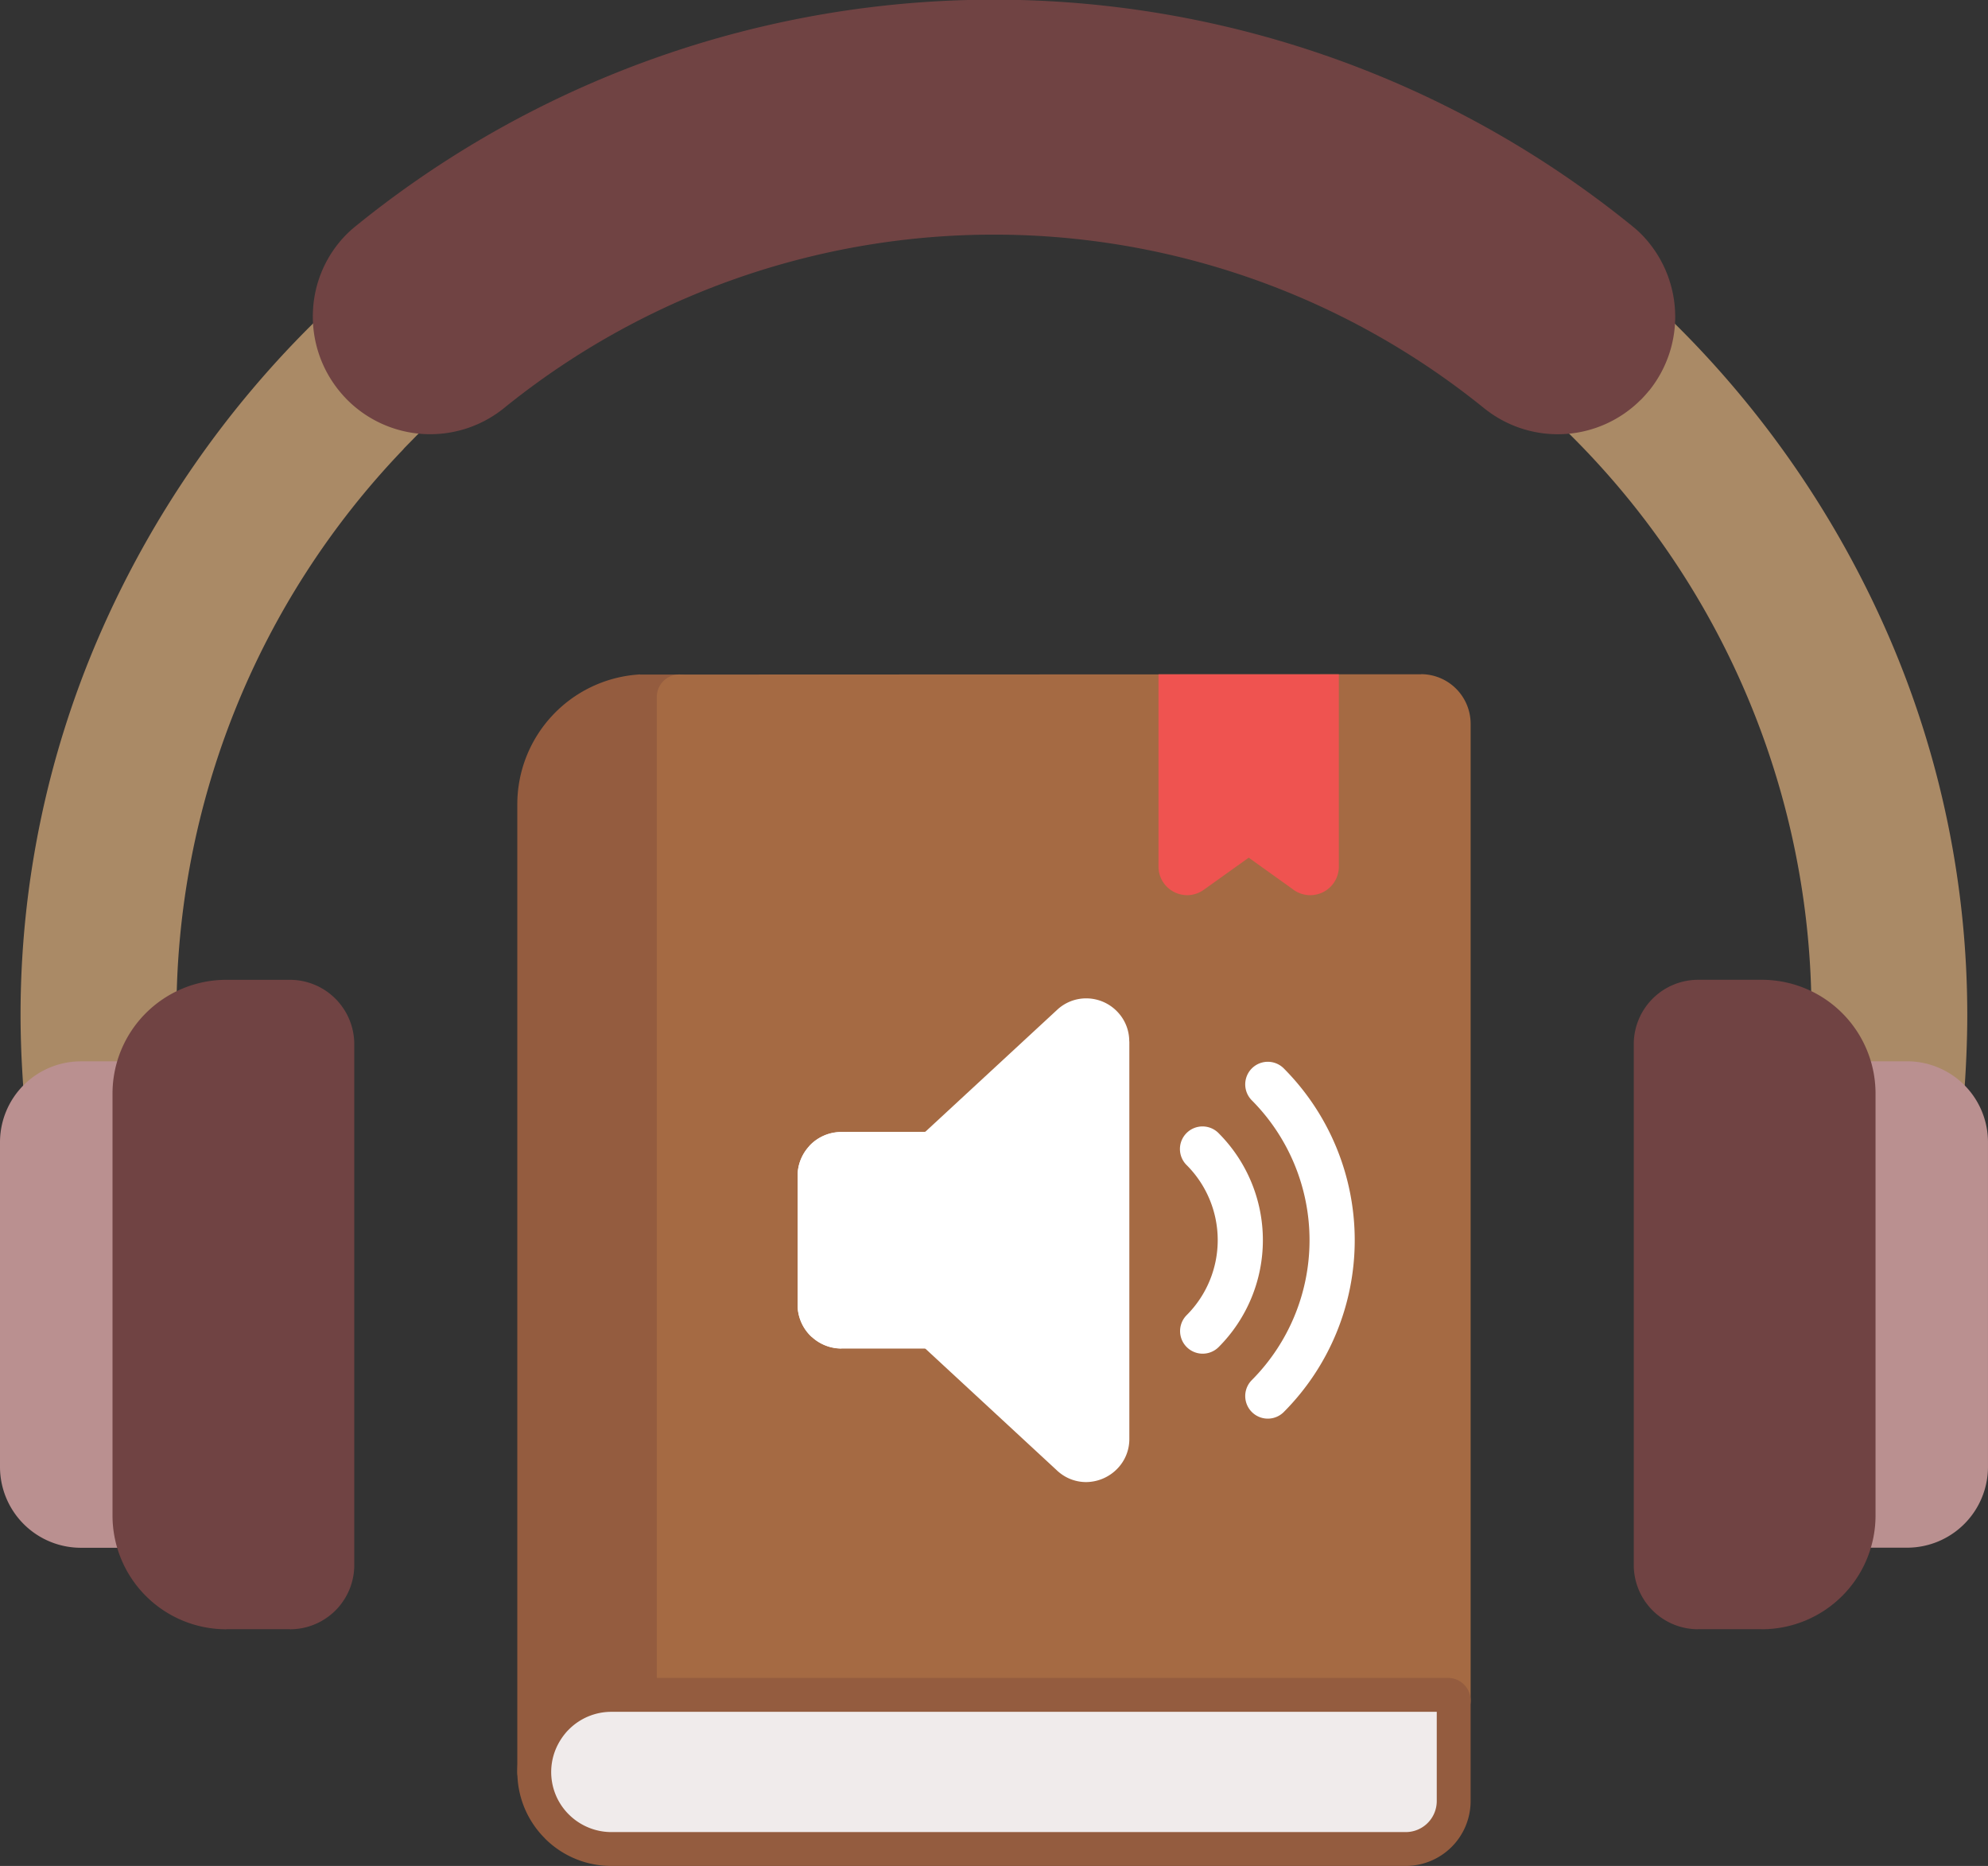 <svg xmlns="http://www.w3.org/2000/svg" width="128.153" height="120.256" viewBox="0 0 128.153 120.256">
  <rect x="0" y="0" width="128.153" height="120.256" fill="#333333" stroke="none"/>
  <g id="그룹_2648" data-name="그룹 2648" transform="translate(-30.25 -44.03)">
    <path id="패스_3355" data-name="패스 3355" d="M368.44,116.756a1.455,1.455,0,0,0,.039,2.053,52.527,52.527,0,0,1,16.131,37.949c0,.513,0,.667,0,.721,0,.22-.009.454-.015.712-.039,1.365,7.754,5.153,8.27,5.194a1.456,1.456,0,0,0,1.569-1.332q.1-1.224.16-2.646t.059-2.652a61.374,61.374,0,0,0-5.019-24.295A64.327,64.327,0,0,0,375.3,111.725a1.449,1.449,0,0,0-2.053.03C371.679,113.365,370.039,115.088,368.44,116.756Z" transform="translate(-237.586 -47.325)" fill="#aa8a66"/>
    <path id="패스_3356" data-name="패스 3356" d="M34.945,162.05a1.456,1.456,0,0,0,1.569,1.332l8.27-5.2c-.009-.258-.012-.492-.015-.712v-.721a52.479,52.479,0,0,1,14.571-36.385l0,0a.918.918,0,0,0,.1-.116c.172-.178.392-.4.659-.673s.522-.519.795-.783a1.45,1.45,0,0,0,.039-2.053c-1.6-1.667-3.376-3.527-4.806-5a1.452,1.452,0,0,0-2.053-.03,64.326,64.326,0,0,0-14.336,20.735,61.385,61.385,0,0,0-5.019,24.295q0,1.224.059,2.652C34.824,160.354,34.877,161.235,34.945,162.05Z" transform="translate(-3.144 -47.32)" fill="#aa8a66"/>
    <path id="패스_3357" data-name="패스 3357" d="M153.006,190.566h-2.412v-.006c-.065,0-.131.006-.2.012a8.39,8.39,0,0,0-7.718,8.347V261.29a1.457,1.457,0,0,0,1.456,1.457l8.991-4.6a1.457,1.457,0,0,0,1.456-1.456v-64.67a1.457,1.457,0,0,0-1.456-1.456Z" transform="translate(-79.079 -103.064)" fill="#945c3f"/>
    <path id="패스_3358" data-name="패스 3358" d="M223.994,258.11a1.457,1.457,0,0,0,1.456-1.457V193.7a3.2,3.2,0,0,0-3.189-3.192v.006l-47.7.018c-.039,0-.08-.006-.119-.006a1.457,1.457,0,0,0-1.456,1.456v64.67a1.457,1.457,0,0,0,1.456,1.457Z" transform="translate(-100.398 -103.029)" fill="#a56a43"/>
    <path id="패스_3359" data-name="패스 3359" d="M142.68,414.64h0a5.984,5.984,0,0,1,.463-2.311,6.078,6.078,0,0,1,1.305-1.967l.006-.006h0l0,0,0,0a6.043,6.043,0,0,1,4.28-1.777h53.94a1.457,1.457,0,0,1,1.456,1.456v6.49a4.183,4.183,0,0,1-4.174,4.171H148.737a6.039,6.039,0,0,1-4.272-1.762l-.012-.012v-.006A6.026,6.026,0,0,1,142.68,414.64Z" transform="translate(-79.079 -256.411)" fill="#945c3f"/>
    <path id="패스_3360" data-name="패스 3360" d="M151.27,422.653a3.893,3.893,0,0,0,2.637,1.038h51.22a2,2,0,0,0,1.99-1.987V415.94H153.907a3.864,3.864,0,0,0-2.735,1.136l-.083.083a4.071,4.071,0,0,0-.762,1.181,3.854,3.854,0,0,0,.837,4.212Z" transform="translate(-84.249 -261.588)" fill="#f0ebeb" fill-rule="evenodd"/>
    <path id="패스_3361" data-name="패스 3361" d="M293.635,190.53l-11.625,0v12.393a1.823,1.823,0,0,0,.344,1.071,1.866,1.866,0,0,0,1.5.771,1.827,1.827,0,0,0,.988-.291l.083-.053h0l0,0,2.9-2.073,2.812,2.011a.939.939,0,0,0,.086.065h0a1.844,1.844,0,0,0,2.913-1.5v-12.4Z" transform="translate(-177.079 -103.043)" fill="#ef5350"/>
    <path id="패스_3362" data-name="패스 3362" d="M211.8,269.542l8.5-7.861a2.735,2.735,0,0,1,1.878-.742,2.775,2.775,0,0,1,2.044.9,2.736,2.736,0,0,1,.73,1.875h.006v25.615a2.727,2.727,0,0,1-.739,1.884,2.83,2.83,0,0,1-2.047.9,2.727,2.727,0,0,1-1.774-.656.97.97,0,0,1-.1-.089l0,0,0,0,0,0-8.5-7.864H206.4v.006a2.824,2.824,0,0,1-1.878-.718,1.361,1.361,0,0,1-.122-.107l0,0h0l0,0a2.825,2.825,0,0,1-.828-1.993v-8.306a2.824,2.824,0,0,1,.718-1.878,1.367,1.367,0,0,1,.107-.122l0,0h0l0,0a2.825,2.825,0,0,1,1.993-.828h5.4Z" transform="translate(-121.907 -152.567)" fill="#fff"/>
    <path id="패스_3363" data-name="패스 3363" d="M211.8,289.856l.039-.036v14.028l-.044-.042H206.4v.006a2.824,2.824,0,0,1-1.878-.718,1.361,1.361,0,0,1-.122-.107l0,0h0l0,0a2.825,2.825,0,0,1-.828-1.993v-8.306a2.824,2.824,0,0,1,.718-1.878,1.367,1.367,0,0,1,.107-.122l0,0h0l0,0a2.825,2.825,0,0,1,1.993-.828Z" transform="translate(-121.907 -172.88)" fill="#fff"/>
    <path id="패스_3364" data-name="패스 3364" d="M303.306,275.107a1.456,1.456,0,0,0-2.059,2.059,12.783,12.783,0,0,1,0,18.047,1.456,1.456,0,0,0,2.059,2.059,15.691,15.691,0,0,0,0-22.165Z" transform="translate(-190.309 -162.231)" fill="#fff"/>
    <path id="패스_3365" data-name="패스 3365" d="M289.186,289.217a1.456,1.456,0,1,0-2.059,2.059,6.839,6.839,0,0,1,0,9.664A1.456,1.456,0,1,0,289.186,303a9.754,9.754,0,0,0,0-13.782Z" transform="translate(-180.378 -172.155)" fill="#fff"/>
    <path id="패스_3366" data-name="패스 3366" d="M184.351,69.208a7.722,7.722,0,0,1-.525.587l-.006.006h-.006a7.556,7.556,0,0,1-9.994.614c-.036-.024-.071-.05-.1-.077h0a50.207,50.207,0,0,0-63.181-.006,7.563,7.563,0,0,1-10.1-.531,7.948,7.948,0,0,1-.531-.593,7.571,7.571,0,0,1-1.682-5.135,7.479,7.479,0,0,1,2.171-4.948c.163-.163.359-.338.584-.522a65.3,65.3,0,0,1,82.293,0,7.293,7.293,0,0,1,.584.522,7.581,7.581,0,0,1,.5,10.083Z" transform="translate(-47.801)" fill="#704343"/>
    <path id="패스_3367" data-name="패스 3367" d="M38.992,305.966a1.457,1.457,0,0,0,1.456-1.456V276.076a1.457,1.457,0,0,0-1.456-1.456H35.465a5.216,5.216,0,0,0-5.215,5.215v20.919a5.216,5.216,0,0,0,5.215,5.215h3.527Z" transform="translate(0 -162.189)" fill="#ba9090"/>
    <path id="패스_3368" data-name="패스 3368" d="M429.356,274.613a1.457,1.457,0,0,0-1.456,1.456V304.5a1.457,1.457,0,0,0,1.456,1.456h3.524a5.216,5.216,0,0,0,5.215-5.215V279.825a5.216,5.216,0,0,0-5.215-5.215h-3.524Z" transform="translate(-279.693 -162.182)" fill="#ba9090"/>
    <path id="패스_3369" data-name="패스 3369" d="M70.285,261.048v33.576a4.142,4.142,0,0,1-4.141,4.141v-.006H62.033v.006a7.333,7.333,0,0,1-7.333-7.333v-27.19a7.333,7.333,0,0,1,7.333-7.333h4.111a4.152,4.152,0,0,1,4.141,4.138Z" transform="translate(-17.197 -149.732)" fill="#704343"/>
    <path id="패스_3370" data-name="패스 3370" d="M385.29,294.617V261.041a4.152,4.152,0,0,1,4.141-4.141h4.111a7.333,7.333,0,0,1,7.333,7.333v27.19a7.333,7.333,0,0,1-7.333,7.333v-.006h-4.111v.006a4.142,4.142,0,0,1-4.141-4.138Z" transform="translate(-249.722 -149.725)" fill="#704343"/>
  </g>
</svg>
